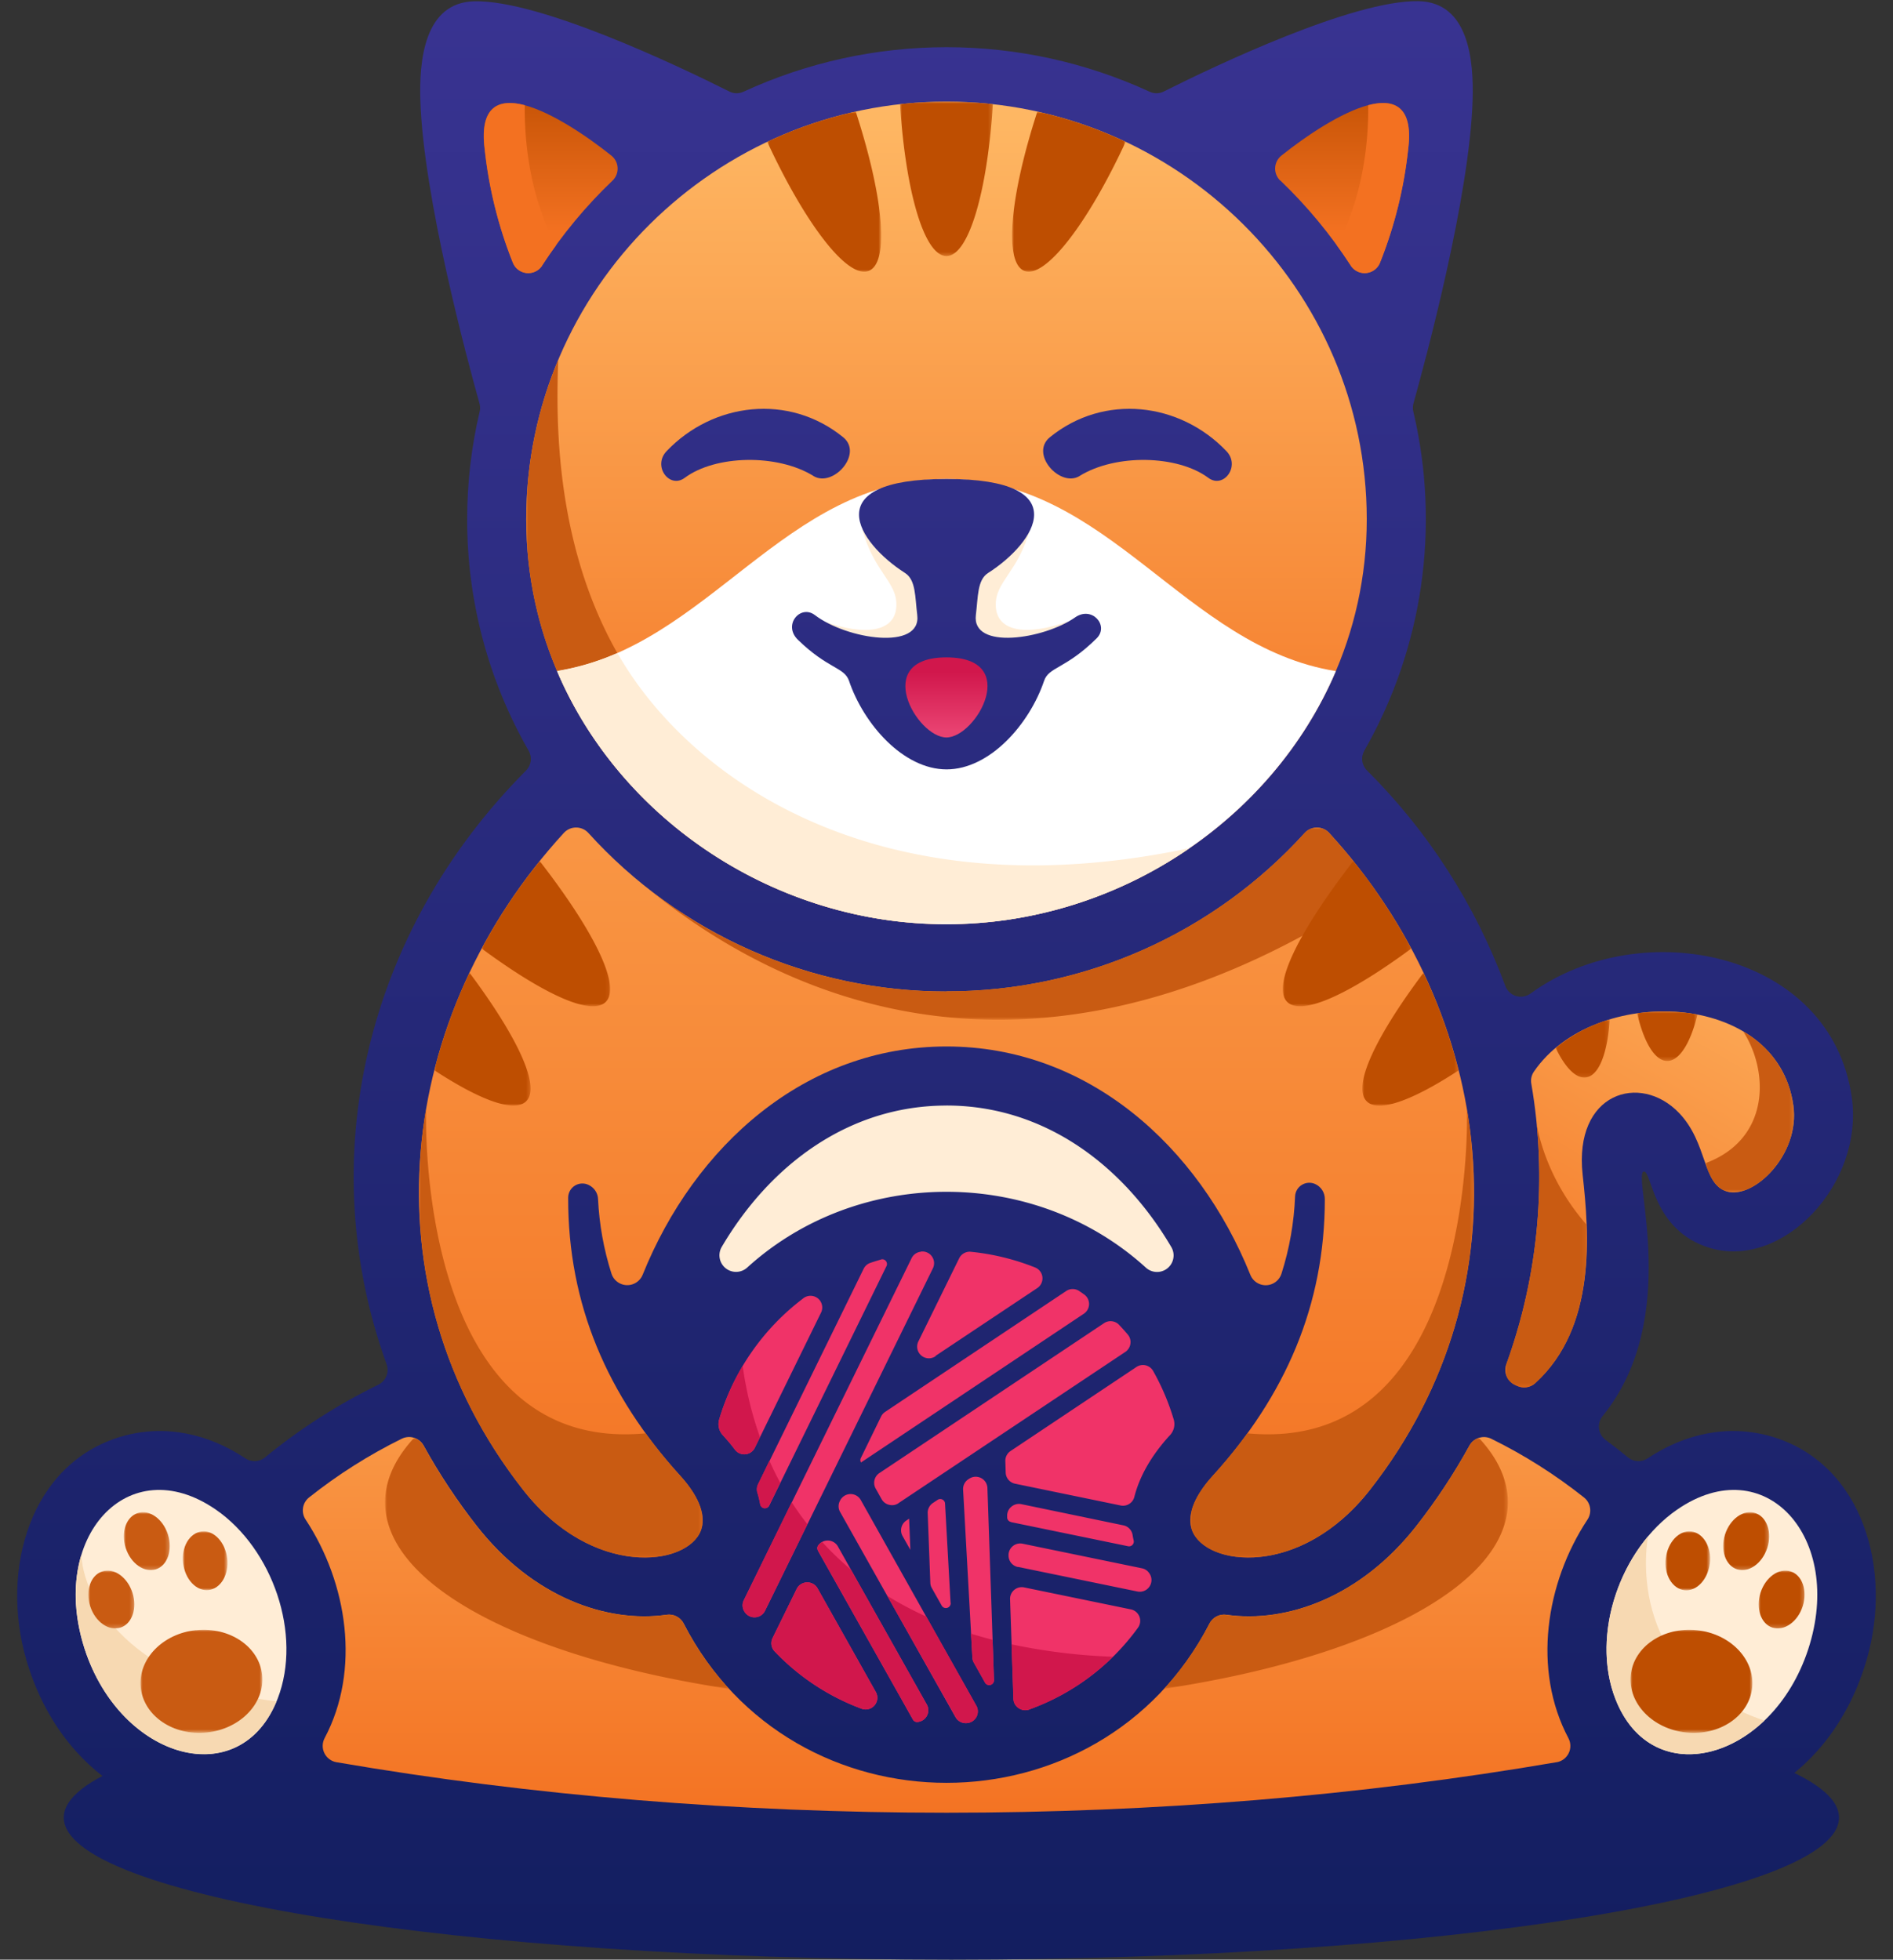 <svg xmlns="http://www.w3.org/2000/svg" xmlns:xlink="http://www.w3.org/1999/xlink" viewBox="0 0 484.97 502.14">
  <rect x="0" y="0" width="484.97" height="502.14" fill="#333333" stroke="none"/>
  <defs>
    <linearGradient id="a" x1="71.67" y1="520.31" x2="-16.87" y2="385.97" gradientTransform="translate(184.69 -293.76)" gradientUnits="userSpaceOnUse">
      <stop offset="0" stop-color="#fff"/>
      <stop offset="1"/>
    </linearGradient>
    <linearGradient id="b" x1="4.02" y1="370.67" x2="4.04" y2="506.67" gradientTransform="translate(233.89 -381.72)" xlink:href="#a"/>
    <linearGradient id="c" x1="71.79" y1="510.86" x2="71.79" y2="659.88" gradientTransform="translate(166.13 -193.11)" xlink:href="#a"/>
    <linearGradient id="d" x1="-40.1" y1="517.45" x2="140.62" y2="517.45" gradientTransform="translate(200.91 -281.2)" xlink:href="#a"/>
    <linearGradient id="e" x1="-43.53" y1="459.91" x2="-43.53" y2="635.26" gradientTransform="translate(178.84 -282.97)" xlink:href="#a"/>
    <linearGradient id="f" x1="-53.57" y1="446.85" x2="-53.55" y2="622.19" gradientTransform="translate(172.6 -269.89)" xlink:href="#a"/>
    <linearGradient id="g" x1="56.27" y1="459.91" x2="56.27" y2="635.26" gradientTransform="translate(284.26 -282.97)" xlink:href="#a"/>
    <linearGradient id="h" x1="62.06" y1="446.84" x2="62.06" y2="622.18" gradientTransform="translate(294.73 -269.89)" xlink:href="#a"/>
    <linearGradient id="i" x1="-86.89" y1="666.39" x2="-86.89" y2="469.59" gradientTransform="translate(133.94 -187.33)" xlink:href="#a"/>
    <linearGradient id="j" x1="-98.69" y1="687.83" x2="-98.69" y2="491.03" gradientTransform="translate(131.74 -208.75)" xlink:href="#a"/>
    <linearGradient id="k" x1="-91.51" y1="685.17" x2="-91.51" y2="488.37" gradientTransform="translate(139.51 -206.11)" xlink:href="#a"/>
    <linearGradient id="l" x1="-103.12" y1="680.12" x2="-103.1" y2="483.32" gradientTransform="translate(127.08 -201.07)" xlink:href="#a"/>
    <linearGradient id="m" x1="-9.86" y1="368.61" x2="-9.86" y2="504.61" gradientTransform="translate(216.42 -379.66)" xlink:href="#a"/>
    <linearGradient id="n" x1="98.76" y1="666.39" x2="98.76" y2="469.59" gradientTransform="translate(330.02 -187.33)" xlink:href="#a"/>
    <linearGradient id="o" x1="100.57" y1="687.83" x2="100.57" y2="491.03" gradientTransform="translate(342.21 -208.75)" xlink:href="#a"/>
    <linearGradient id="p" x1="93.21" y1="685.17" x2="93.21" y2="488.37" gradientTransform="translate(334.63 -206.11)" xlink:href="#a"/>
    <linearGradient id="q" x1="104.99" y1="680.14" x2="104.99" y2="483.35" gradientTransform="translate(346.88 -201.07)" xlink:href="#a"/>
    <linearGradient id="r" x1="-31.47" y1="615.51" x2="-31.45" y2="503.07" gradientTransform="translate(170.59 -210.41)" xlink:href="#a"/>
    <linearGradient id="s" x1="64.63" y1="615.53" x2="64.63" y2="503.08" gradientTransform="translate(272.08 -210.41)" xlink:href="#a"/>
    <linearGradient id="t" x1="20.64" y1="368.61" x2="20.64" y2="504.61" gradientTransform="translate(248.64 -379.66)" xlink:href="#a"/>
    <linearGradient id="u" x1="13.89" y1="456.97" x2="13.89" y2="517.07" gradientTransform="translate(223.94 -327.75)" xlink:href="#a"/>
    <linearGradient id="v" x1="53.1" y1="529.87" x2="-35.42" y2="395.53" gradientTransform="translate(188.76 -293.76)" xlink:href="#a"/>
    <linearGradient id="w" x1="103.84" y1="590.41" x2="103.84" y2="522.31" gradientTransform="translate(339.86 -258.47)" xlink:href="#a"/>
    <linearGradient id="x" x1="77.99" y1="588.62" x2="78.01" y2="512.93" gradientTransform="translate(313.56 -232.79)" xlink:href="#a"/>
    <linearGradient id="y" x1="80.72" y1="515.17" x2="80.74" y2="578.15" gradientTransform="translate(320.16 -273.59)" xlink:href="#a"/>
    <linearGradient id="z" x1="91.69" y1="517.36" x2="91.71" y2="580.32" gradientTransform="translate(330.9 -275.77)" xlink:href="#a"/>
    <clipPath id="aa" transform="translate(4.56 0.43)">
      <path d="M237.92,479.28c90.26,0,161.73-13.5,177.75-16.77a4,4,0,0,1,2.1.1c20.61,6.34,47.13-7.49,55.91-37.8,6.72-23.23-1.08-50.27-24.36-57.14-11.26-3.27-22.37-.66-31.77,5.59a4.18,4.18,0,0,1-5.05-.26q-2.88-2.37-5.73-4.47a4.25,4.25,0,0,1-.76-6.09c20.4-25.1,7.52-62,10.53-62.67,2.1-.46,2.1,15.14,17,19.59,18.6,5.56,39.45-16.36,36.31-38.6-5.29-37.48-54-47.24-82.29-26.61a4.23,4.23,0,0,1-6.49-2A152.46,152.46,0,0,0,345.66,197a4.19,4.19,0,0,1-.68-5.1,119.67,119.67,0,0,0,12.56-86.79,4.08,4.08,0,0,1,0-2.11c3.07-11,14.4-52.89,15.17-77.76.3-9.84-.83-25.11-13.87-25.37C342.15-.43,307,16.29,293.62,23a4.11,4.11,0,0,1-3.68.06,124.31,124.31,0,0,0-104,0,4.11,4.11,0,0,1-3.68-.06C168.88,16.29,133.69-.43,117-.1c-13,.26-14.18,15.53-13.87,25.37.77,24.87,12.1,66.79,15.17,77.76a4,4,0,0,1,0,2.11,120.15,120.15,0,0,0-3.18,27.48,118.84,118.84,0,0,0,15.75,59.31,4.19,4.19,0,0,1-.68,5.1c-41.34,41.51-54.61,99.8-35.71,152.11a4.23,4.23,0,0,1-2.13,5.26,148.19,148.19,0,0,0-29,18.6,4.18,4.18,0,0,1-5.05.26c-9.4-6.25-20.51-8.86-31.77-5.59C3.24,374.54-4.56,401.58,2.16,424.81c8.78,30.31,35.3,44.14,55.91,37.8a4,4,0,0,1,2.1-.1c16,3.27,87.49,16.77,177.75,16.77" style="fill: none"/>
    </clipPath>
    <linearGradient id="ab" x1="242.48" y1="531.94" x2="242.48" y2="-453.95" gradientUnits="userSpaceOnUse">
      <stop offset="0" stop-color="#111d5e"/>
      <stop offset="1" stop-color="#5a46bd"/>
    </linearGradient>
    <clipPath id="ac" transform="translate(4.56 0.43)">
      <path d="M134.32,67.61a121.6,121.6,0,0,1,18.05-21.77,4.26,4.26,0,0,0-.29-6.39c-13.18-10.52-35.14-23.32-32.5-1.76a110.52,110.52,0,0,0,7.23,29.17,4.24,4.24,0,0,0,7.51.75" style="fill: none"/>
    </clipPath>
    <linearGradient id="ad" x1="139.9" y1="17.78" x2="139.9" y2="59.46" gradientUnits="userSpaceOnUse">
      <stop offset="0" stop-color="#be4e01"/>
      <stop offset="1" stop-color="#f37121"/>
    </linearGradient>
    <clipPath id="ae" transform="translate(4.56 0.43)">
      <path d="M323.47,45.84a121.6,121.6,0,0,1,18,21.77,4.24,4.24,0,0,0,7.51-.75,110.52,110.52,0,0,0,7.23-29.17c2.64-21.56-19.32-8.76-32.5,1.76a4.26,4.26,0,0,0-.29,6.39" style="fill: none"/>
    </clipPath>
    <linearGradient id="af" x1="345.07" y1="17.78" x2="345.07" y2="59.46" xlink:href="#ad"/>
    <clipPath id="ag" transform="translate(4.56 0.43)">
      <path d="M239.18,428.9c125.59,0,227.4,16.3,227.4,36.41s-101.81,36.4-227.4,36.4-227.4-16.3-227.4-36.4,101.81-36.41,227.4-36.41" style="fill: none"/>
    </clipPath>
    <linearGradient id="ah" x1="243.74" y1="519.89" x2="243.74" y2="-354.35" xlink:href="#ab"/>
    <clipPath id="ai" transform="translate(4.56 0.43)">
      <path d="M237.92,25.61c-59.07,0-107.67,48.07-107.67,107s51.06,103.79,107.67,103.79,107.67-44.85,107.67-103.79-48.61-107-107.67-107" style="fill: none"/>
    </clipPath>
    <linearGradient id="aj" x1="242.48" y1="229.72" x2="242.48" y2="12.03" gradientUnits="userSpaceOnUse">
      <stop offset="0" stop-color="#f37121"/>
      <stop offset="1" stop-color="#ffbd69"/>
    </linearGradient>
    <mask id="ak" x="134.81" y="92.23" width="169.93" height="144.61" maskUnits="userSpaceOnUse">
      <g transform="translate(4.56 0.43)">
        <rect x="130.25" y="91.8" width="169.93" height="144.61" style="fill: url(#a)"/>
      </g>
    </mask>
    <mask id="al" x="230.59" y="26.04" width="23.79" height="39.58" maskUnits="userSpaceOnUse">
      <g transform="translate(4.56 0.43)">
        <rect x="226.02" y="25.61" width="23.79" height="39.58" style="fill: url(#b)"/>
      </g>
    </mask>
    <mask id="am" x="196.58" y="28.59" width="29.09" height="41.04" maskUnits="userSpaceOnUse">
      <g transform="translate(4.56 0.43)">
        <rect x="192.01" y="28.16" width="29.09" height="41.04" style="fill: url(#m)"/>
      </g>
    </mask>
    <mask id="an" x="259.3" y="28.59" width="29.09" height="41.04" maskUnits="userSpaceOnUse">
      <g transform="translate(4.56 0.43)">
        <rect x="254.73" y="28.16" width="29.09" height="41.04" style="fill: url(#t)"/>
      </g>
    </mask>
    <mask id="ao" x="211.22" y="135.46" width="62.36" height="35.21" maskUnits="userSpaceOnUse">
      <g transform="translate(4.56 0.43)">
        <rect x="206.65" y="135.03" width="62.36" height="35.21" style="fill: url(#u)"/>
      </g>
    </mask>
    <mask id="ap" x="142.73" y="167.38" width="162.01" height="69.46" maskUnits="userSpaceOnUse">
      <g transform="translate(4.56 0.43)">
        <rect x="138.16" y="166.95" width="162.01" height="69.46" style="fill: url(#v)"/>
      </g>
    </mask>
    <clipPath id="aq" transform="translate(4.56 0.43)">
      <path d="M384,354.65c-.17-.08-.35-.16-.51-.25a4.23,4.23,0,0,1-2.14-5.26,140.81,140.81,0,0,0,6.4-71.87,4.13,4.13,0,0,1,.67-3.11c15.3-22.43,62.26-21.12,66.46,8.67,1.79,12.64-10.25,24.07-17,22.05-6.43-1.93-4.87-12.38-12.29-20.13-9.94-10.38-27-5.24-24.69,15.84,1.64,14.86,3.68,39-12.14,53.4a4.18,4.18,0,0,1-4.73.66" style="fill: none"/>
    </clipPath>
    <linearGradient id="ar" x1="392.26" y1="357.64" x2="472.04" y2="219.48" xlink:href="#aj"/>
    <mask id="as" x="436.88" y="264.28" width="22.76" height="41.26" maskUnits="userSpaceOnUse">
      <g transform="translate(4.56 0.43)">
        <rect x="432.32" y="263.85" width="22.76" height="41.26" style="fill: url(#w)"/>
      </g>
    </mask>
    <mask id="at" x="385.68" y="287.87" width="20.87" height="67.67" maskUnits="userSpaceOnUse">
      <g transform="translate(4.56 0.43)">
        <rect x="381.12" y="287.44" width="20.87" height="67.67" style="fill: url(#x)"/>
      </g>
    </mask>
    <mask id="au" x="398.53" y="261.23" width="13.83" height="14.89" maskUnits="userSpaceOnUse">
      <g transform="translate(4.56 0.43)">
        <rect x="393.97" y="260.79" width="13.83" height="14.89" style="fill: url(#y)"/>
      </g>
    </mask>
    <mask id="av" x="419.44" y="259.17" width="15.44" height="12.69" maskUnits="userSpaceOnUse">
      <g transform="translate(4.56 0.43)">
        <rect x="414.88" y="258.74" width="15.44" height="12.69" style="fill: url(#z)"/>
      </g>
    </mask>
    <clipPath id="aw" transform="translate(4.56 0.43)">
      <path d="M394.22,451.12c-100.41,17.26-212.19,17.26-312.61,0a4.25,4.25,0,0,1-3-6.18c9.25-17.41,5.88-39.68-4.88-56a4.24,4.24,0,0,1,.89-5.66,131.74,131.74,0,0,1,23.75-15.05,4.26,4.26,0,0,1,5.6,1.76,154,154,0,0,0,13.62,20.59c14.27,18.24,33.27,24.95,48.64,22.76a4.2,4.2,0,0,1,4.37,2.26c28,54.41,106.65,54.41,134.7,0a4.2,4.2,0,0,1,4.37-2.26c15.37,2.19,34.37-4.52,48.63-22.76A153.08,153.08,0,0,0,371.9,370a4.25,4.25,0,0,1,5.59-1.76,131.42,131.42,0,0,1,23.76,15.05,4.24,4.24,0,0,1,.89,5.66c-10.76,16.29-14.13,38.56-4.89,56a4.24,4.24,0,0,1-3,6.18" style="fill: none"/>
    </clipPath>
    <linearGradient id="ax" x1="242.48" y1="470.47" x2="242.48" y2="260.49" xlink:href="#aj"/>
    <mask id="ay" x="98.67" y="368.47" width="287.63" height="64.31" maskUnits="userSpaceOnUse">
      <g transform="translate(4.56 0.43)">
        <rect x="94.1" y="368.04" width="287.63" height="64.31" style="fill: url(#c)"/>
      </g>
    </mask>
    <clipPath id="az" transform="translate(4.56 0.43)">
      <path d="M237.92,253.63A123.51,123.51,0,0,1,146.17,213a4.25,4.25,0,0,0-6.28,0C97.43,259.33,88,328.41,129.45,381.33c17.79,22.74,42.1,19.63,45.57,10.36,1.26-3.37-.07-8.18-5.29-13.95C151,357.11,140.94,333.8,141,306.46a3.64,3.64,0,0,1,5.26-3.25,4.46,4.46,0,0,1,.66.4,4.12,4.12,0,0,1,1.73,3.19,74.74,74.74,0,0,0,3.44,19.12,4.25,4.25,0,0,0,8,.28c13.29-33,41.63-58.48,77.83-58.48s64.54,25.48,77.83,58.48a4.24,4.24,0,0,0,8-.28,74.79,74.79,0,0,0,3.48-19.82,3.65,3.65,0,0,1,5.09-3.16,4.21,4.21,0,0,1,2.53,3.89c0,27.18-10.1,50.38-28.71,70.91-5.23,5.77-6.55,10.58-5.29,13.95,3.47,9.27,27.77,12.38,45.57-10.36,41.41-52.92,32-122-10.45-168.32a4.24,4.24,0,0,0-6.27,0,123.53,123.53,0,0,1-91.75,40.59" style="fill: none"/>
    </clipPath>
    <linearGradient id="ba" x1="242.48" y1="410.73" x2="242.48" y2="2.63" xlink:href="#aj"/>
    <mask id="bb" x="166.39" y="212.07" width="186.17" height="49.24" maskUnits="userSpaceOnUse">
      <g transform="translate(4.56 0.43)">
        <rect x="161.82" y="211.64" width="186.17" height="49.24" style="fill: url(#d)"/>
      </g>
    </mask>
    <mask id="bc" x="123.42" y="220.65" width="32.91" height="37.21" maskUnits="userSpaceOnUse">
      <g transform="translate(4.56 0.43)">
        <rect x="118.85" y="220.22" width="32.91" height="37.21" style="fill: url(#e)"/>
      </g>
    </mask>
    <mask id="bd" x="111.28" y="249.25" width="24.66" height="34.07" maskUnits="userSpaceOnUse">
      <g transform="translate(4.56 0.43)">
        <rect x="106.71" y="248.82" width="24.66" height="34.07" style="fill: url(#f)"/>
      </g>
    </mask>
    <mask id="be" x="328.64" y="220.65" width="32.91" height="37.21" maskUnits="userSpaceOnUse">
      <g transform="translate(4.56 0.43)">
        <rect x="324.08" y="220.22" width="32.91" height="37.21" style="fill: url(#g)"/>
      </g>
    </mask>
    <mask id="bf" x="349.02" y="249.25" width="24.66" height="34.07" maskUnits="userSpaceOnUse">
      <g transform="translate(4.56 0.43)">
        <rect x="344.46" y="248.82" width="24.66" height="34.07" style="fill: url(#h)"/>
      </g>
    </mask>
    <mask id="bg" x="36.01" y="417.62" width="31.22" height="26.42" maskUnits="userSpaceOnUse">
      <g transform="translate(4.56 0.43)">
        <rect x="31.44" y="417.19" width="31.22" height="26.42" style="fill: url(#i)"/>
      </g>
    </mask>
    <mask id="bh" x="31.73" y="387.51" width="11.77" height="14.83" maskUnits="userSpaceOnUse">
      <g transform="translate(4.56 0.43)">
        <rect x="27.17" y="387.08" width="11.77" height="14.83" style="fill: url(#j)"/>
      </g>
    </mask>
    <mask id="bi" x="46.86" y="392.39" width="11.41" height="15.1" maskUnits="userSpaceOnUse">
      <g transform="translate(4.56 0.43)">
        <rect x="42.29" y="391.96" width="11.41" height="15.1" style="fill: url(#k)"/>
      </g>
    </mask>
    <mask id="bj" x="22.65" y="402.46" width="11.77" height="14.83" maskUnits="userSpaceOnUse">
      <g transform="translate(4.56 0.43)">
        <rect x="18.08" y="402.03" width="11.77" height="14.83" style="fill: url(#l)"/>
      </g>
    </mask>
    <mask id="bk" x="417.74" y="417.62" width="31.22" height="26.42" maskUnits="userSpaceOnUse">
      <g transform="translate(4.56 0.43)">
        <rect x="413.17" y="417.19" width="31.22" height="26.42" style="fill: url(#n)"/>
      </g>
    </mask>
    <mask id="bl" x="441.47" y="387.51" width="11.77" height="14.83" maskUnits="userSpaceOnUse">
      <g transform="translate(4.56 0.43)">
        <rect x="436.9" y="387.08" width="11.77" height="14.83" style="fill: url(#o)"/>
      </g>
    </mask>
    <mask id="bm" x="426.7" y="392.39" width="11.41" height="15.1" maskUnits="userSpaceOnUse">
      <g transform="translate(4.56 0.43)">
        <rect x="422.13" y="391.96" width="11.41" height="15.1" style="fill: url(#p)"/>
      </g>
    </mask>
    <mask id="bn" x="450.55" y="402.46" width="11.77" height="14.83" maskUnits="userSpaceOnUse">
      <g transform="translate(4.56 0.43)">
        <rect x="445.99" y="402.03" width="11.77" height="14.83" style="fill: url(#q)"/>
      </g>
    </mask>
    <clipPath id="bo" transform="translate(4.56 0.43)">
      <path d="M237.92,196.72c11.13,0,21.26-11.63,25-22.67,1.23-3.65,5.47-3,13.47-10.91,3.27-3.24-1.19-8.42-5.54-5.35-7.9,5.55-26.55,8.47-25.4-.66.58-4.6.33-8.95,3.12-10.73,12.19-7.79,22.81-24.1-10.63-24.1s-22.82,16.31-10.63,24.1c2.79,1.78,2.54,6.13,3.12,10.73,1.16,9.22-18,6.31-26.21.06-3.69-2.82-8.3,2.48-4.37,6.31,7.76,7.55,11.9,7,13.11,10.55,3.72,11,13.85,22.67,25,22.67" style="fill: none"/>
    </clipPath>
    <linearGradient id="bp" x1="242.33" y1="531.94" x2="242.33" y2="-453.95" xlink:href="#ab"/>
    <mask id="bq" x="107.35" y="284.25" width="72.68" height="114.85" maskUnits="userSpaceOnUse">
      <g transform="translate(4.56 0.43)">
        <rect x="102.78" y="283.82" width="72.68" height="114.85" style="fill: url(#r)"/>
      </g>
    </mask>
    <mask id="br" x="304.94" y="284.25" width="72.68" height="114.85" maskUnits="userSpaceOnUse">
      <g transform="translate(4.56 0.43)">
        <rect x="300.37" y="283.82" width="72.68" height="114.85" style="fill: url(#s)"/>
      </g>
    </mask>
    <clipPath id="bs" transform="translate(4.56 0.43)">
      <path d="M272,121.54c9.27-5.73,25.12-5.39,33,.47,3.9,2.91,8.32-3,4.63-6.85-11.93-12.5-31.33-14.84-45.21-3.56-5.26,4.27,2.63,13,7.61,9.94" style="fill: none"/>
    </clipPath>
    <linearGradient id="bt" x1="290.76" y1="531.93" x2="290.76" y2="-453.94" xlink:href="#ab"/>
    <clipPath id="bu" transform="translate(4.56 0.43)">
      <path d="M237.91,188.54c-7.65,0-19.25-20.52,0-20.52s7.65,20.52,0,20.52" style="fill: none;clip-rule: evenodd"/>
    </clipPath>
    <linearGradient id="bv" x1="242.48" y1="172.19" x2="242.48" y2="187.05" gradientUnits="userSpaceOnUse">
      <stop offset="0" stop-color="#d1174c"/>
      <stop offset="1" stop-color="#e84170"/>
    </linearGradient>
    <clipPath id="bw" transform="translate(4.56 0.43)">
      <path d="M203.86,121.54c-9.27-5.73-25.12-5.39-33,.47-3.9,2.91-8.33-3-4.63-6.85,11.92-12.5,31.33-14.84,45.21-3.56,5.26,4.27-2.64,13-7.61,9.94" style="fill: none"/>
    </clipPath>
    <linearGradient id="bx" x1="194.21" y1="531.93" x2="194.21" y2="-453.94" xlink:href="#ab"/>
  </defs>
  <g>
    <g style="clip-path: url(#aa)">
      <rect width="484.97" height="479.71" style="fill: url(#ab)"/>
    </g>
    <g style="clip-path: url(#ac)">
      <rect x="121.51" y="16.56" width="36.79" height="53.56" style="fill: url(#ad)"/>
    </g>
    <g style="clip-path: url(#ae)">
      <rect x="326.67" y="16.56" width="36.79" height="53.56" style="fill: url(#af)"/>
    </g>
    <g style="clip-path: url(#ag)">
      <rect x="16.34" y="429.33" width="454.8" height="72.81" style="fill: url(#ah)"/>
    </g>
    <path d="M134.32,67.61c1.14-1.76,2.33-3.48,3.56-5.18-7-13-8.11-27.56-8-35.9-6.78-1.79-11.58.41-10.26,11.16a110.52,110.52,0,0,0,7.23,29.17,4.24,4.24,0,0,0,7.51.75" transform="translate(4.56 0.43)" style="fill: #f37121"/>
    <path d="M50.74,386.4C28.2,370.85,7.8,393.59,17.15,422.18c9.3,28.44,40.05,37,49.43,12.65,6.34-16.47-1.33-38.42-15.84-48.43" transform="translate(4.56 0.43)" style="fill: #ffedd6"/>
    <path d="M16.27,398c-2.06,6.81-2,15.19.88,24.15,9.21,28.15,39.41,36.81,49.12,13.39-33.67-4.06-49.1-23.11-50-37.54" transform="translate(4.56 0.43)" style="fill: #f7d9b2"/>
    <g style="clip-path: url(#ai)">
      <rect x="134.81" y="26.04" width="215.34" height="210.8" style="fill: url(#aj)"/>
    </g>
    <g style="mask: url(#ak)">
      <path d="M138.45,91.8a105.3,105.3,0,0,0-8.2,40.82c0,58.94,51.06,103.79,107.67,103.79a110.07,110.07,0,0,0,62.25-19.5C134.3,236.4,137.5,119.58,138.45,91.8" transform="translate(4.56 0.43)" style="fill: #c95b12"/>
    </g>
    <g style="mask: url(#al)">
      <path d="M237.92,25.61a108.82,108.82,0,0,0-11.9.66c1.43,22.42,6.21,38.91,11.9,38.91s10.47-16.49,11.89-38.91a108.63,108.63,0,0,0-11.89-.66" transform="translate(4.56 0.43)" style="fill: #be4e01"/>
    </g>
    <g style="mask: url(#am)">
      <path d="M214.64,28.16A107.57,107.57,0,0,0,192,35.91c9.72,21,20.56,35.21,26,33.07s3.66-19.32-3.33-40.82" transform="translate(4.56 0.43)" style="fill: #be4e01"/>
    </g>
    <g style="mask: url(#an)">
      <path d="M283.82,35.91a107.28,107.28,0,0,0-22.62-7.75c-7,21.5-8.64,38.73-3.33,40.82s16.23-12.05,25.95-33.07" transform="translate(4.56 0.43)" style="fill: #be4e01"/>
    </g>
    <path d="M138.16,171.54c16.47,38.67,56.5,64.87,99.76,64.87s83.29-26.2,99.76-64.87c-38.91-6.24-58.06-49.24-99.76-49.24s-60.86,43-99.76,49.24" transform="translate(4.56 0.43)" style="fill: #fff;fill-rule: evenodd"/>
    <g style="mask: url(#ao)">
      <path d="M259.32,135.07c-3.06,11.27-9,13.54-8.77,19.73.22,6.92,8.41,7.68,18.47,4l-7.49,9.08s-14.95,2.46-15.61,2.37-8.71-5.4-8-11.74,3.12-15.32,5.39-18.16,4.54-5.68,16-5.27m-43,0c3.06,11.27,9,13.54,8.77,19.73-.22,6.92-8.41,7.68-18.47,4l7.49,9.08s15,2.46,15.61,2.37,8.71-5.4,8.05-11.74-3.13-15.32-5.4-18.16S227.86,134.66,216.35,135.07Z" transform="translate(4.56 0.43)" style="fill: #ffedd6;fill-rule: evenodd"/>
    </g>
    <g style="mask: url(#ap)">
      <path d="M138.16,171.54c16.47,38.67,56.5,64.87,99.76,64.87a110.13,110.13,0,0,0,62.26-19.5c-79.23,16.76-128-17.42-146.56-50a65.37,65.37,0,0,1-15.46,4.59" transform="translate(4.56 0.43)" style="fill: #ffedd6"/>
    </g>
    <path d="M254.45,389.6l30,6.18a1.18,1.18,0,0,0,1.11-.34,1.21,1.21,0,0,0,.32-1.13c-.11-.47-.21-.94-.28-1.42a3,3,0,0,0-2.39-2.47L257.11,385a3,3,0,0,0-2.57.66,2.93,2.93,0,0,0-1.07,2.42v.34a1.21,1.21,0,0,0,1,1.15m1.78,11.51,30.53,6.29a3,3,0,0,0,3-4.8l0,0a2.91,2.91,0,0,0-1.81-1.14l-30.51-6.29a3,3,0,0,0-3.64,3.08v0A3,3,0,0,0,256.23,401.11Zm2.9,36.51a59,59,0,0,0,27.79-20.88,3,3,0,0,0-1.84-4.76l-27.24-5.61a3,3,0,0,0-3.65,3.07l.87,25.43a2.94,2.94,0,0,0,1.33,2.41A3,3,0,0,0,259.13,437.62ZM253,374l.09,2.89a3,3,0,0,0,2.42,2.87l27,5.57a3,3,0,0,0,3.55-2.23c1.27-5,4.13-10.27,8.85-15.49l.28-.3a4.16,4.16,0,0,0,.93-4.07,60.44,60.44,0,0,0-5.25-12.36,3,3,0,0,0-4.33-1l-32.23,21.52A3,3,0,0,0,253,374Zm-27.33,10.71L283.72,346a3,3,0,0,0,1.32-2.1,2.94,2.94,0,0,0-.69-2.38c-.71-.84-1.44-1.65-2.19-2.45a3,3,0,0,0-3.89-.44L220.78,377a3,3,0,0,0-1,4l1.51,2.7a2.94,2.94,0,0,0,1.94,1.46A2.9,2.9,0,0,0,225.66,384.73Zm3,12-.32-8-.68.46a3,3,0,0,0-1,4Zm10.3,13.6-1.42-25.49a1.2,1.2,0,0,0-.67-1,1.21,1.21,0,0,0-1.22.07l-1.2.8a3,3,0,0,0-1.35,2.64l.67,17.81a2.89,2.89,0,0,0,.39,1.37l2.52,4.48a1.22,1.22,0,0,0,1.41.58A1.23,1.23,0,0,0,239,410.31Zm11.12,19.8-1.68-49.18a3,3,0,0,0-4.71-2.42l-.18.11a3,3,0,0,0-1.34,2.69l2.38,43a2.9,2.9,0,0,0,.39,1.32l2.86,5.1a1.22,1.22,0,0,0,2.28-.64ZM235.12,347l26-17.33a3,3,0,0,0-.55-5.34,60.61,60.61,0,0,0-16.41-4,3,3,0,0,0-3,1.69l-10.38,21.16a3,3,0,0,0,4.41,3.86ZM216,374.27l0,.06,57.07-38.1a3,3,0,0,0,.07-5l-1.19-.83a3,3,0,0,0-3.39,0l-46.42,31a3,3,0,0,0-1,1.19L216,373.14A1.19,1.19,0,0,0,216,374.27ZM210.67,387l29.55,52.56a3,3,0,0,0,2.9,1.54h0a3,3,0,0,0,2.39-4.51L216,384a3,3,0,0,0-5.37.15v0A2.92,2.92,0,0,0,210.67,387Zm-5.7,9.89,24.35,43.3a1.19,1.19,0,0,0,1.16.62,3,3,0,0,0,2.37-4.51l-22.71-40.4a3,3,0,0,0-5.09-.32A1.2,1.2,0,0,0,205,396.89ZM193.9,422.73a59.13,59.13,0,0,0,22.16,14.65,3,3,0,0,0,3.71-4.33L204.9,406.59a3,3,0,0,0-2.73-1.54,3,3,0,0,0-2.64,1.7l-6.16,12.55A3,3,0,0,0,193.9,422.73Zm7.25-90.41a60.62,60.62,0,0,0-21.45,30.94,4.16,4.16,0,0,0,.93,4.07l.27.3q1.53,1.68,2.79,3.36a3,3,0,0,0,5.15-.49l16.87-34.43a3,3,0,0,0-4.56-3.75Zm20-10c-.91.26-1.82.54-2.71.84a3,3,0,0,0-1.75,1.54l-27,55.14a3,3,0,0,0-.19,2.2,24.74,24.74,0,0,1,.72,3,1.22,1.22,0,0,0,2.29.32L222.55,324a1.2,1.2,0,0,0-.17-1.32A1.17,1.17,0,0,0,221.12,322.31Zm10.21-2h0a2.94,2.94,0,0,0-2.39,1.68L186,409.6a2.94,2.94,0,0,0,.14,2.9v0a3,3,0,0,0,5.32-.24l42.95-87.63a3,3,0,0,0-3.06-4.35Z" transform="translate(4.56 0.43)" style="fill: #f03368;fill-rule: evenodd"/>
    <path d="M193.9,422.73a59.13,59.13,0,0,0,22.16,14.65,3,3,0,0,0,3.71-4.33L204.9,406.59a3,3,0,0,0-2.73-1.54,3,3,0,0,0-2.64,1.7l-6.16,12.55a3,3,0,0,0,.53,3.43m60.68-1.81a151.4,151.4,0,0,0,26,3.18,59,59,0,0,1-21.46,13.52,3,3,0,0,1-2.74-.34,2.94,2.94,0,0,1-1.33-2.41Zm-10.38-2.74c1.78.56,3.63,1.08,5.52,1.57l.35,10.36a1.22,1.22,0,0,1-2.28.64l-2.86-5.1a2.9,2.9,0,0,1-.39-1.32Zm-21.45-9.68a89,89,0,0,0,10,5.3l12.82,22.79a3,3,0,0,1-2.39,4.51h0a3,3,0,0,1-2.9-1.54Zm-16.67-13.81a75,75,0,0,0,7.35,7.06l19.42,34.55a3,3,0,0,1-2.37,4.51,1.19,1.19,0,0,1-1.16-.62L205,396.89a1.2,1.2,0,0,1,.08-1.31A3,3,0,0,1,206.08,394.69Zm-13.52-20.82c.83,1.88,1.75,3.77,2.78,5.66l-2.88,5.86a1.22,1.22,0,0,1-2.29-.32,24.74,24.74,0,0,0-.72-3,3,3,0,0,1,.19-2.2Zm-6.85-24.3a92.11,92.11,0,0,0,4.43,18.27l-1.3,2.66a3,3,0,0,1-5.15.49q-1.26-1.68-2.79-3.36l-.27-.3a4.16,4.16,0,0,1-.93-4.07A60.41,60.41,0,0,1,185.71,349.57Zm12.56,34.93L186,409.6a2.94,2.94,0,0,0,.14,2.9v0a3,3,0,0,0,5.32-.24l10.84-22.12C200.82,388.3,199.5,386.41,198.27,384.5Z" transform="translate(4.56 0.43)" style="fill: #d1174c;fill-rule: evenodd"/>
    <path d="M237.92,282.86c-25,0-45.2,15.18-57.59,36.24a4.25,4.25,0,0,0,6.52,5.29c28.49-25.91,73.66-25.91,102.15,0a4.24,4.24,0,0,0,6.51-5.29c-12.38-21.06-32.62-36.25-57.59-36.25" transform="translate(4.56 0.43)" style="fill: #ffedd6"/>
    <path d="M425.1,386.4c22.54-15.55,42.94,7.19,33.59,35.78-9.3,28.44-40.05,37-49.43,12.65-6.34-16.47,1.33-38.42,15.84-48.43" transform="translate(4.56 0.43)" style="fill: #ffedd6"/>
    <path d="M447.46,440.46c-13,12.38-31.32,12.21-38.2-5.63-5.15-13.37-1.07-30.34,8.41-41.61,0,0-7.12,34.82,29.79,47.24" transform="translate(4.56 0.43)" style="fill: #f7d9b2"/>
    <g style="clip-path: url(#aq)">
      <rect x="385.2" y="252.16" width="76.05" height="103.71" style="fill: url(#ar)"/>
    </g>
    <g style="mask: url(#as)">
      <path d="M442,263.85a25.58,25.58,0,0,1,12.87,19c1.79,12.64-10.25,24.07-17,22.05-3-.91-4.29-3.72-5.55-7.25,16.74-6.22,16.29-23.63,9.71-33.78" transform="translate(4.56 0.43)" style="fill: #c95b12"/>
    </g>
    <g style="mask: url(#at)">
      <path d="M384,354.65c-.17-.08-.35-.16-.51-.25a4.23,4.23,0,0,1-2.14-5.26,140.83,140.83,0,0,0,7.77-61.7h0s1.66,13.28,12.78,25.94c.49,13.7-1.36,29.88-13.17,40.61a4.18,4.18,0,0,1-4.73.66" transform="translate(4.56 0.43)" style="fill: #c95b12"/>
    </g>
    <g style="mask: url(#au)">
      <path d="M394,268.11a39.43,39.43,0,0,1,13.83-7.32c-.52,8.5-2.72,14.41-6.08,14.87-2.57.35-5.34-2.56-7.75-7.55" transform="translate(4.56 0.43)" style="fill: #be4e01"/>
    </g>
    <g style="mask: url(#av)">
      <path d="M414.88,259.22a47.55,47.55,0,0,1,15.44.32C428.64,266.4,426,271,423,271.4c-3.35.45-6.35-4.43-8.14-12.18" transform="translate(4.56 0.43)" style="fill: #be4e01"/>
    </g>
    <g style="clip-path: url(#aw)">
      <rect x="77.05" y="367.69" width="330.87" height="102.78" style="fill: url(#ax)"/>
    </g>
    <g style="mask: url(#ay)">
      <path d="M293.62,432.35a76.17,76.17,0,0,0,11.65-16.72,4.2,4.2,0,0,1,4.37-2.26c15.37,2.19,34.37-4.52,48.63-22.76A153.08,153.08,0,0,0,371.9,370a4.26,4.26,0,0,1,2.39-2c4.83,5.18,7.44,10.73,7.44,16.5,0,21.51-36.34,40-88.11,47.81M101.54,368a4.24,4.24,0,0,1,2.4,2,154,154,0,0,0,13.62,20.59c14.27,18.24,33.27,24.95,48.64,22.76a4.2,4.2,0,0,1,4.37,2.26,75.83,75.83,0,0,0,11.65,16.72c-51.77-7.85-88.12-26.3-88.12-47.81C94.1,378.77,96.72,373.22,101.54,368Z" transform="translate(4.56 0.43)" style="fill: #c95b12"/>
    </g>
    <g style="clip-path: url(#az)">
      <rect x="92.6" y="212.06" width="299.77" height="192.44" style="fill: url(#ba)"/>
    </g>
    <g style="mask: url(#bb)">
      <path d="M237.92,253.63a123.54,123.54,0,0,1-76.09-26.06h0C200.71,259,264.9,283.11,348,228a146.36,146.36,0,0,0-12.05-15,4.24,4.24,0,0,0-6.27,0,123.53,123.53,0,0,1-91.75,40.59" transform="translate(4.56 0.43)" style="fill: #c95b12"/>
    </g>
    <g style="mask: url(#bc)">
      <path d="M133.71,220.22a145.34,145.34,0,0,0-14.86,22.41c15.89,11.73,28.09,17.36,31.78,13.67,4-4-3-18.12-16.92-36.08" transform="translate(4.56 0.43)" style="fill: #be4e01"/>
    </g>
    <g style="mask: url(#bd)">
      <path d="M115.72,248.82a136.91,136.91,0,0,0-9,25c11.79,7.71,20.52,10.94,23.54,7.92C134,278,128,265.28,115.72,248.82" transform="translate(4.56 0.43)" style="fill: #be4e01"/>
    </g>
    <g style="mask: url(#be)">
      <path d="M357,242.63a145.34,145.34,0,0,0-14.86-22.41c-13.92,18-20.95,32.06-16.93,36.08,3.7,3.69,15.9-1.94,31.79-13.67" transform="translate(4.56 0.43)" style="fill: #be4e01"/>
    </g>
    <g style="mask: url(#bf)">
      <path d="M369.12,273.85a136.13,136.13,0,0,0-9-25C347.8,265.28,341.8,278,345.58,281.77c3,3,11.76-.21,23.54-7.92" transform="translate(4.56 0.43)" style="fill: #be4e01"/>
    </g>
    <g style="mask: url(#bg)">
      <path d="M45.68,417.29c8.59-.9,16.17,4.24,16.92,11.49S57,442.61,48.42,443.51,32.26,439.26,31.5,432s5.6-13.83,14.18-14.73" transform="translate(4.56 0.43)" style="fill: #c95b12"/>
    </g>
    <g style="mask: url(#bh)">
      <path d="M30.72,387.29c3-1,6.45,1.48,7.73,5.45s-.09,8-3.07,8.95-6.45-1.48-7.73-5.46.09-8,3.07-8.94" transform="translate(4.56 0.43)" style="fill: #c95b12"/>
    </g>
    <g style="mask: url(#bi)">
      <path d="M47.13,392c3.11-.36,6,2.72,6.51,6.87S52,406.66,48.87,407s-6-2.71-6.51-6.86S44,392.35,47.13,392" transform="translate(4.56 0.43)" style="fill: #c95b12"/>
    </g>
    <g style="mask: url(#bj)">
      <path d="M21.64,402.24c3-1,6.44,1.47,7.73,5.45s-.09,8-3.08,8.95-6.44-1.48-7.73-5.46.1-8,3.08-8.94" transform="translate(4.56 0.43)" style="fill: #c95b12"/>
    </g>
    <g style="mask: url(#bk)">
      <path d="M430.15,417.29c-8.59-.9-16.16,4.24-16.92,11.49s5.6,13.83,14.19,14.73,16.16-4.25,16.91-11.49-5.59-13.83-14.18-14.73" transform="translate(4.56 0.43)" style="fill: #be4e01"/>
    </g>
    <g style="mask: url(#bl)">
      <path d="M445.12,387.29c-3-1-6.45,1.48-7.73,5.45s.09,8,3.07,8.95,6.44-1.48,7.73-5.46-.09-8-3.07-8.94" transform="translate(4.56 0.43)" style="fill: #be4e01"/>
    </g>
    <g style="mask: url(#bm)">
      <path d="M428.71,392c-3.11-.36-6,2.72-6.51,6.87s1.65,7.81,4.77,8.17,6-2.71,6.51-6.86-1.65-7.81-4.77-8.18" transform="translate(4.56 0.43)" style="fill: #be4e01"/>
    </g>
    <g style="mask: url(#bn)">
      <path d="M454.2,402.24c-3-1-6.45,1.47-7.73,5.45s.09,8,3.07,8.95,6.45-1.48,7.73-5.46-.09-8-3.07-8.94" transform="translate(4.56 0.43)" style="fill: #be4e01"/>
    </g>
    <g style="clip-path: url(#bo)">
      <rect x="200.46" y="122.73" width="83.74" height="74.42" style="fill: url(#bp)"/>
    </g>
    <path d="M341.52,67.61c-1.14-1.76-2.33-3.48-3.56-5.18,7-13,8.11-27.56,8-35.9,6.78-1.79,11.57.41,10.26,11.16A110.52,110.52,0,0,1,349,66.86a4.24,4.24,0,0,1-7.51.75" transform="translate(4.56 0.43)" style="fill: #f37121"/>
    <g style="mask: url(#bq)">
      <path d="M104.6,283.82c-5.63,33,1.6,67.81,24.85,97.51,17.79,22.74,42.1,19.63,45.57,10.36,1.26-3.37-.07-8.18-5.29-13.95a127.45,127.45,0,0,1-8.88-10.89h0c-59.09,5.59-56.27-82.52-56.25-83" transform="translate(4.56 0.43)" style="fill: #c95b12"/>
    </g>
    <g style="mask: url(#br)">
      <path d="M371.24,283.82c5.63,33-1.6,67.81-24.85,97.51-17.8,22.74-42.1,19.63-45.57,10.36-1.26-3.37.06-8.18,5.29-13.95A125.43,125.43,0,0,0,315,366.85h0c59.1,5.59,56.27-82.52,56.26-83" transform="translate(4.56 0.43)" style="fill: #c95b12"/>
    </g>
    <g style="clip-path: url(#bs)">
      <rect x="263.67" y="100.75" width="54.17" height="24.6" style="fill: url(#bt)"/>
    </g>
    <g style="clip-path: url(#bu)">
      <rect x="223.23" y="168.45" width="38.5" height="20.52" style="fill: url(#bv)"/>
    </g>
    <g style="clip-path: url(#bw)">
      <rect x="167.13" y="100.75" width="54.17" height="24.6" style="fill: url(#bx)"/>
    </g>
  </g>
</svg>
